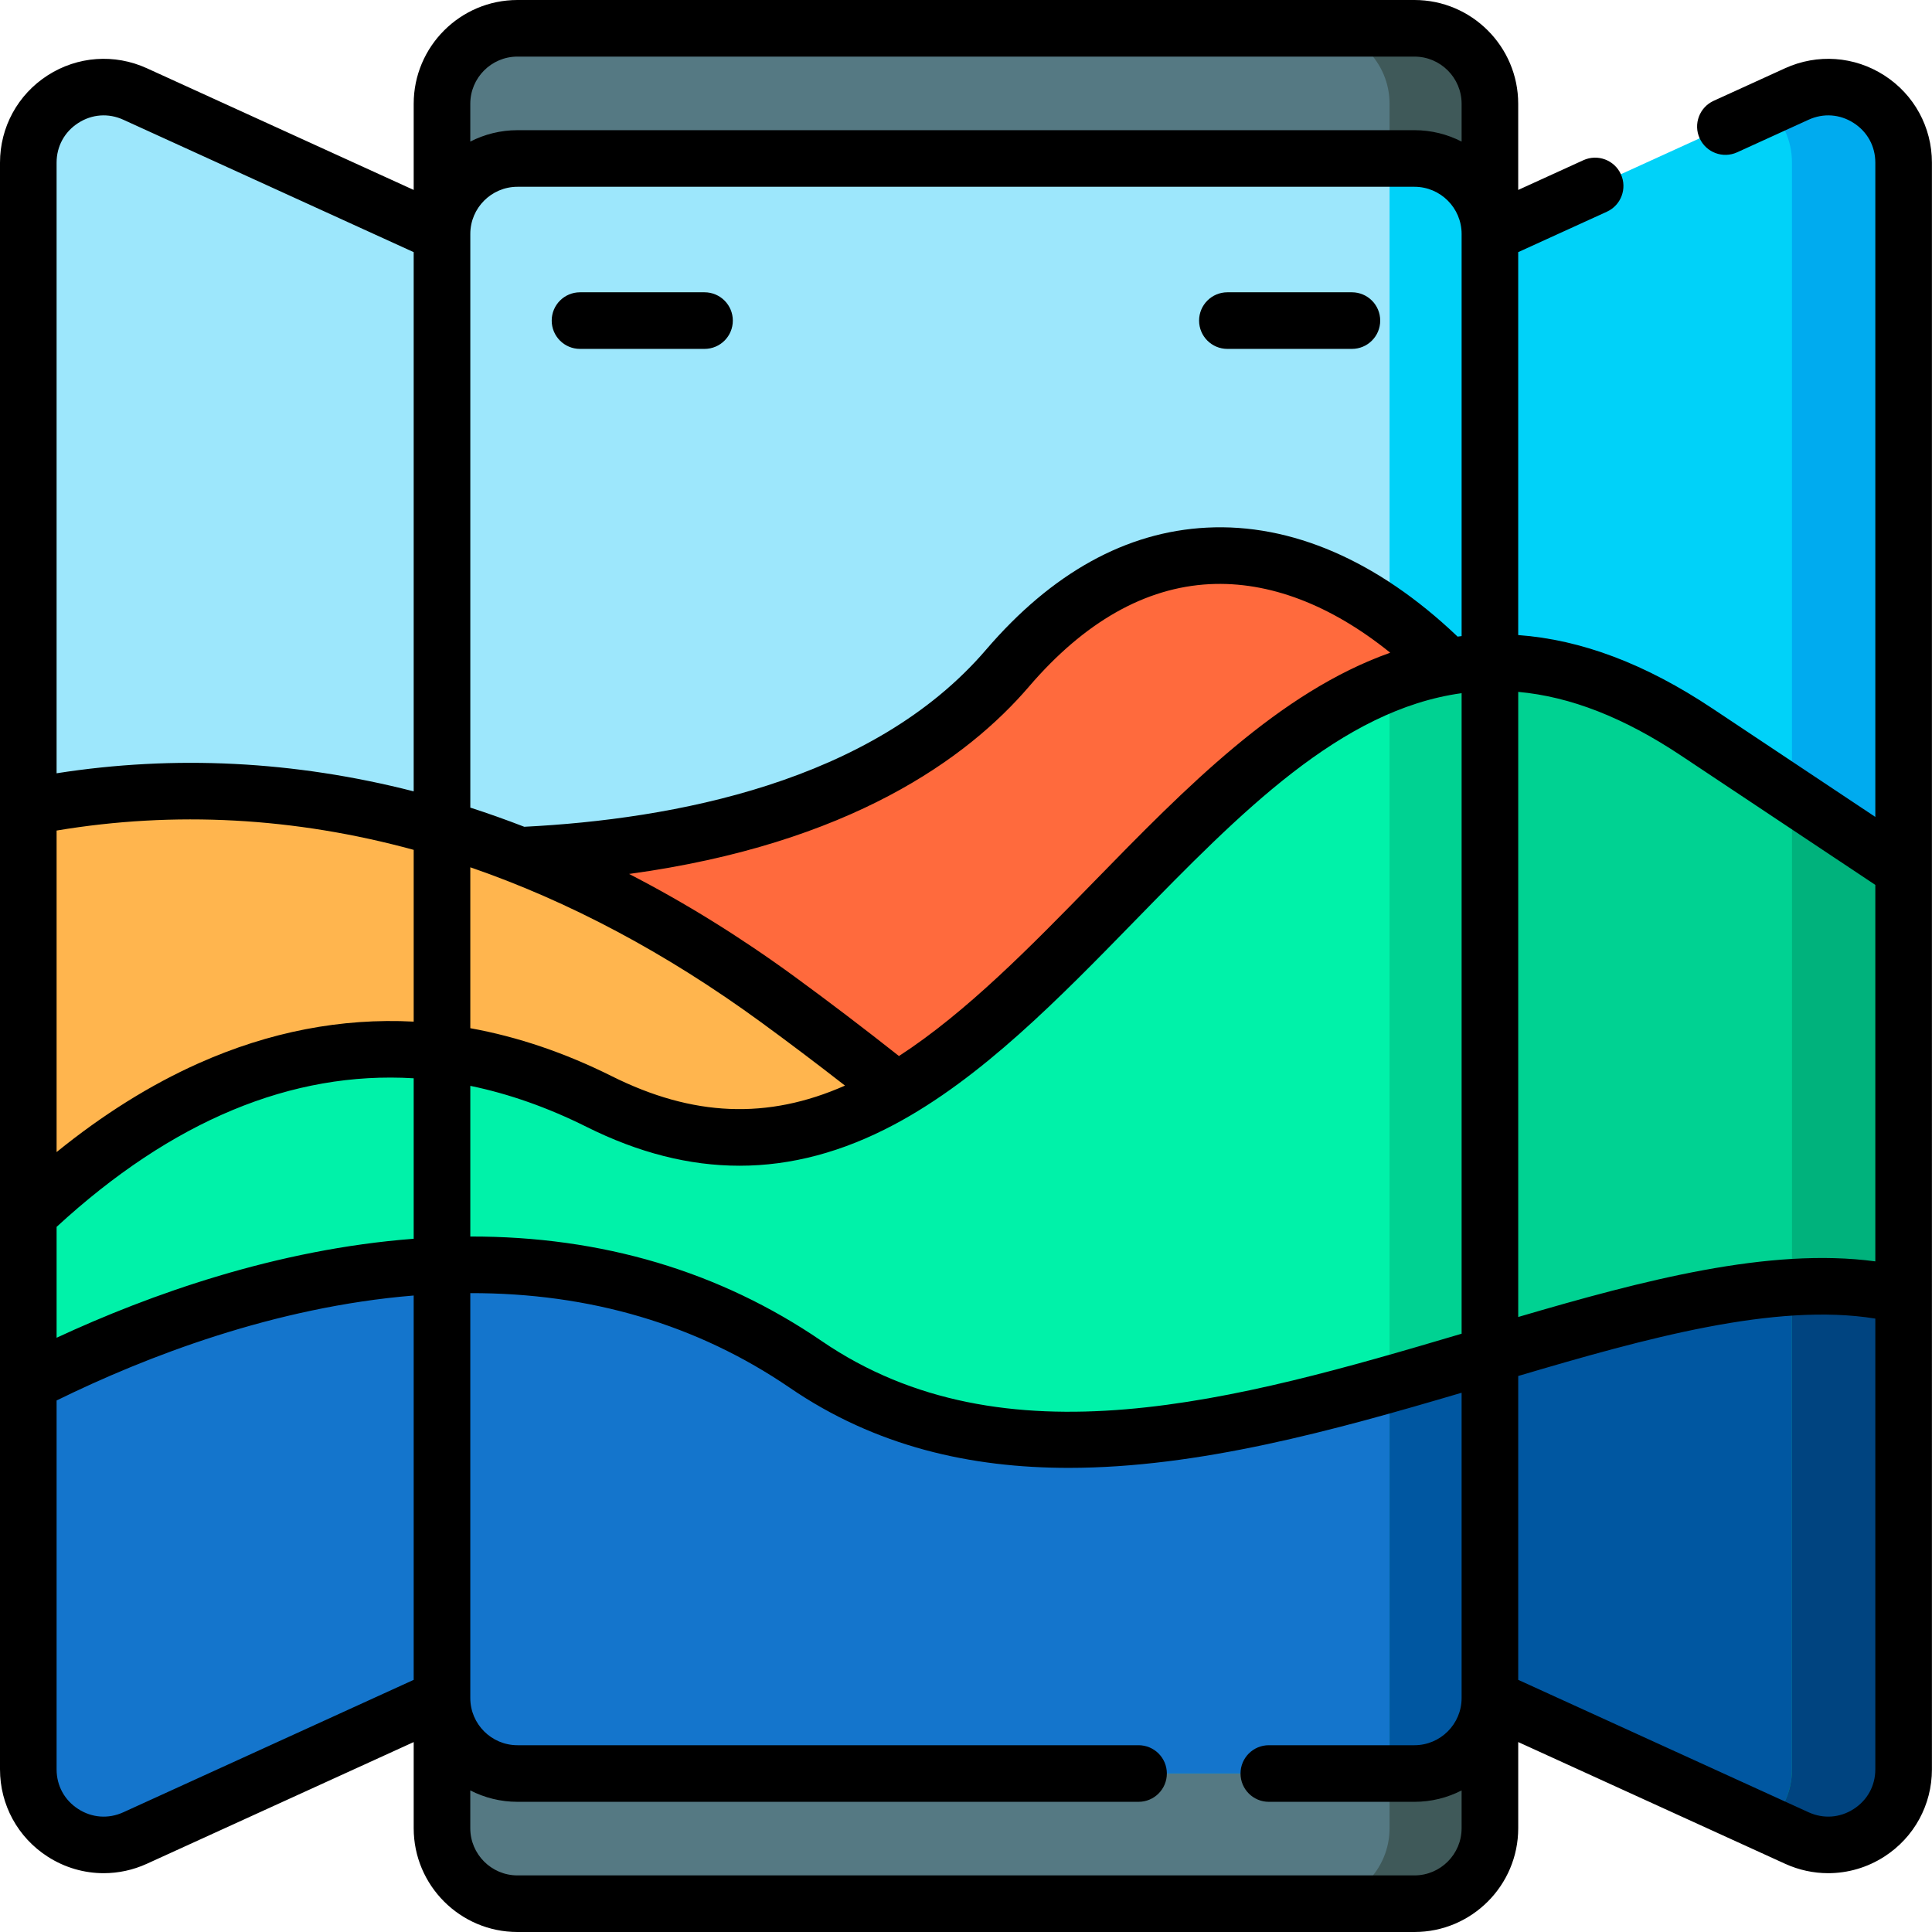<svg height="512pt" viewBox="0 0 512 512" width="512pt" xmlns="http://www.w3.org/2000/svg"><path d="m374.844 504.5h-237.711c-11.043 0-20-8.953-20-20v-457c0-11.047 8.957-20 20-20h237.711c11.043 0 20 8.953 20 20v457c0 11.047-8.957 20-20 20zm0 0" fill="#557983"/><path d="m394.84 27.5v457c0 11.051-8.953 20-20 20h-26.594c11.043 0 20-8.949 20-20v-457c0-11.051-8.957-20-20-20h26.594c11.047 0 20 8.949 20 20zm0 0" fill="#3f5959"/><path d="m504.48 43.102v425.797c0 14.551-15.051 24.23-28.301 18.191l-81.34-37.09v-388l81.34-37.09c13.25-6.039 28.301 3.641 28.301 18.191zm0 0" fill="#00d2f9"/><path d="m504.48 43.102v425.797c0 14.551-15.051 24.23-28.301 18.191l-7.711-3.512c3.891-3.566 6.422-8.719 6.422-14.68v-425.797c0-5.961-2.531-11.113-6.422-14.68l7.711-3.512c13.25-6.039 28.301 3.641 28.301 18.191zm0 0" fill="#00abef"/><path d="m504.48 230.488v238.41c0 14.551-15.051 24.23-28.301 18.191l-7.711-3.512-73.629-33.578v-274.422c16.59-.34 34.66 4.992 54.82 18.422 8.828 5.879 17.23 11.48 25.23 16.801 10.559 7.027 20.41 13.59 29.59 19.688zm0 0" fill="#00d292"/><path d="m504.48 343.328v125.57c0 14.551-15.051 24.23-28.301 18.191l-7.711-3.512-73.629-33.578v-90.949c41.051-12.16 79.582-23.289 109.641-15.723zm0 0" fill="#0057a1"/><path d="m504.48 230.488v238.41c0 14.551-15.051 24.23-28.301 18.191l-7.711-3.512c3.891-3.566 6.422-8.719 6.422-14.68v-258.098c10.559 7.027 20.41 13.59 29.59 19.688zm0 0" fill="#00b27c"/><path d="m504.48 343.328v125.57c0 14.551-15.051 24.23-28.301 18.191l-7.711-3.512c3.891-3.566 6.422-8.719 6.422-14.68v-127.777c10.539-.66 20.461-.09 29.59 2.207zm0 0" fill="#004480"/><path d="m117.141 62v388l-81.34 37.09c-13.25 6.039-28.301-3.641-28.301-18.191v-425.797c0-14.551 15.051-24.23 28.301-18.191zm0 0" fill="#9de7fc"/><path d="m117.141 219.551v230.449l-81.34 37.09c-13.25 6.039-28.301-3.641-28.301-18.191v-255.059c29.328-5.762 66.961-7.02 109.641 5.711zm0 0" fill="#ffb54e"/><path d="m117.141 278.922v171.078l-81.34 37.09c-13.25 6.039-28.301-3.641-28.301-18.191v-147.027c27.211-25.781 64.73-48.52 109.641-42.949zm0 0" fill="#00f2a9"/><path d="m7.5 366.5c25.449-12.93 65.879-29.352 109.641-31.148v114.648l-81.34 37.09c-13.25 6.039-28.301-3.641-28.301-18.191zm0 0" fill="#1475cc"/><path d="m394.84 62v388c0 11.051-8.949 20-20 20h-237.699c-11.051 0-20-8.949-20-20v-388c0-11.051 8.949-20 20-20h237.699c11.051 0 20 8.949 20 20zm0 0" fill="#9de7fc"/><path d="m394.84 62v388c0 11.051-8.949 20-20 20h-6.59v-428h6.59c11.051 0 20 8.949 20 20zm0 0" fill="#00d2f9"/><path d="m394.84 189.172v260.828c0 11.051-8.949 20-20 20h-237.699c-11.051 0-20-8.949-20-20v-222.969c46.488.48 113.238-7.242 149.848-49.953 32.5-37.918 69.703-36.477 101.262-13.668 9.461 6.82 18.422 15.578 26.59 25.762zm0 0" fill="#ff6a3d"/><path d="m394.84 189.172v260.828c0 11.051-8.949 20-20 20h-6.59v-306.59c9.461 6.82 18.422 15.578 26.59 25.762zm0 0" fill="#ed462f"/><path d="m394.84 442.559v7.441c0 11.051-8.949 20-20 20h-237.699c-11.051 0-20-8.949-20-20v-230.449c27.789 8.277 57.719 22.488 88.891 45.238 80.129 58.492 145.891 127.539 188.809 177.77zm0 0" fill="#ffb54e"/><path d="m394.84 175.578v274.422c0 11.051-8.949 20-20 20h-237.699c-11.051 0-20-8.949-20-20v-171.078c13.25 1.637 27.16 5.758 41.629 12.988 100.531 50.219 147.07-114.531 236.07-116.332zm0 0" fill="#00f2a9"/><path d="m394.84 359.051v90.949c0 11.051-8.949 20-20 20h-237.699c-11.051 0-20-8.949-20-20v-114.648c31.859-1.32 65.48 5.098 96.391 26.227 52.891 36.172 119.93 15.66 181.309-2.527zm0 0" fill="#1475cc"/><path d="m394.84 175.578v274.422c0 11.051-8.949 20-20 20h-6.59v-288.949c8.469-3.32 17.301-5.281 26.59-5.473zm0 0" fill="#00d292"/><path d="m394.84 359.051v90.949c0 11.051-8.949 20-20 20h-6.59v-103.191c8.941-2.52 17.82-5.16 26.59-7.758zm0 0" fill="#0057a1"/><path d="m511.98 43.102c0-9.398-4.719-18.047-12.629-23.129-7.906-5.086-17.73-5.789-26.281-1.891l-18.93 8.633c-3.77 1.719-5.434 6.168-3.715 9.938 1.723 3.77 6.168 5.43 9.938 3.711l18.93-8.633c3.945-1.801 8.301-1.488 11.949.859 3.645 2.344 5.738 6.176 5.738 10.512v173.391c-13.117-8.727-27.465-18.277-43.164-28.734-17.762-11.832-34.703-18.23-51.477-19.461v-101.477l23.5-10.715c3.77-1.719 5.43-6.168 3.711-9.938-1.719-3.766-6.164-5.43-9.938-3.711l-17.273 7.879v-22.836c0-15.164-12.336-27.5-27.5-27.5h-237.707c-15.164 0-27.5 12.336-27.5 27.5v22.836l-70.723-32.254c-8.555-3.902-18.379-3.191-26.281 1.891-7.91 5.082-12.629 13.73-12.629 23.129v425.797c0 9.398 4.719 18.047 12.629 23.129 4.52 2.91 9.672 4.387 14.855 4.387 3.875 0 7.77-.824 11.426-2.492l70.723-32.254v22.832c0 15.164 12.336 27.5 27.5 27.5h237.711c15.16 0 27.5-12.336 27.5-27.5v-22.836l70.727 32.254c3.66 1.672 7.551 2.496 11.426 2.496 5.184-.004 10.336-1.477 14.859-4.387 7.906-5.082 12.625-13.73 12.625-23.129zm-66.477 157.141c19.086 12.711 36.18 24.09 51.477 34.266v99.77c-28.168-3.781-61.59 5.043-94.637 14.738v-165.66c13.828 1.254 28.016 6.801 43.16 16.887zm-320.867 72.242v-42.641c26.082 8.973 51.934 22.727 76.973 41.004 7.395 5.395 14.875 11.043 22.324 16.848-20.523 9.07-40.324 8.238-61.809-2.496-12.418-6.203-25-10.465-37.488-12.715zm113.598 7.375c-9.242-7.305-18.578-14.41-27.781-21.129-14.336-10.461-28.949-19.512-43.742-27.125 58.527-7.984 89.73-30.695 105.973-49.645 14.695-17.145 30.805-26.277 47.887-27.156 15.707-.793 32.117 5.461 47.855 18.172-29.48 10.43-54.324 35.887-78.523 60.688-16.621 17.035-33.734 34.559-51.668 46.195zm149.109-111.285c-.363.043-.723.09-1.078.137-.066-.066-.125-.137-.191-.199-20.969-19.914-43.879-29.852-66.273-28.684-21.348 1.094-41.031 11.984-58.504 32.371-30.133 35.152-83.039 44.926-122.359 46.906-4.758-1.84-9.523-3.539-14.301-5.078v-151.773c0-.066 0-.129 0-.191v-.062c0-6.895 5.605-12.5 12.5-12.5h237.707c6.891 0 12.5 5.605 12.5 12.5zm-277.711 102.164c-19.168-.996-38.309 2.703-57.008 11.051-12.773 5.703-25.379 13.59-37.625 23.523v-85.207c31.285-5.234 63.062-3.512 94.633 5.117zm-94.633 54.398c30.531-28.105 62.32-41.34 94.633-39.379v42.527c-36.344 2.766-69.891 14.742-94.633 26.234zm109.637-37.375c10.215 2.105 20.535 5.738 30.781 10.855 13.758 6.875 27.215 10.312 40.559 10.312 13.719 0 27.316-3.633 40.988-10.902 23.051-12.254 43.699-33.418 63.672-53.887 28.074-28.77 54.707-56.043 86.707-60.441v169.75c-59.695 17.684-121.121 35.078-169.582 1.941-27.02-18.473-58.32-27.77-93.125-27.699zm12.496-272.762h237.711c6.891 0 12.5 5.605 12.5 12.5v10.02c-3.754-1.926-8-3.02-12.5-3.02h-237.707c-4.5 0-8.75 1.094-12.504 3.02v-10.02c0-6.895 5.609-12.5 12.5-12.5zm-116.395 17.59c3.648-2.348 8.004-2.66 11.949-.859l76.945 35.09v142.895c-31.555-8.078-63.301-9.688-94.633-4.789v-161.824c0-4.336 2.094-8.168 5.738-10.512zm11.949 447.68c-3.945 1.801-8.301 1.488-11.949-.859-3.645-2.344-5.738-6.176-5.738-10.512v-97.758c23.703-11.633 57.715-24.797 94.633-27.816v101.855zm342.156 16.73h-237.711c-6.891 0-12.5-5.605-12.5-12.5v-10.02c3.754 1.926 8.004 3.02 12.504 3.02h164.594c4.141 0 7.5-3.355 7.5-7.5s-3.359-7.5-7.5-7.5h-164.594c-6.895 0-12.5-5.605-12.5-12.5v-.062c0-.062 0-.125 0-.191v-107.055c31.742-.059 60.195 8.355 84.66 25.078 22.773 15.578 47.926 21.23 73.91 21.23 34.465 0 70.387-9.949 104.137-19.906v80.906c0 6.895-5.609 12.5-12.5 12.5h-38.59c-4.145 0-7.5 3.355-7.5 7.5s3.355 7.5 7.5 7.5h38.59c4.5 0 8.746-1.094 12.5-3.02v10.02c0 6.895-5.609 12.5-12.5 12.5zm116.398-17.59c-3.648 2.348-8.004 2.66-11.949.859l-76.949-35.094v-80.523c33.75-9.969 68.078-19.52 94.637-15.211v119.453c0 4.34-2.094 8.172-5.738 10.516zm0 0"/><path d="m186.707 77.461h-33c-4.145 0-7.5 3.359-7.5 7.5 0 4.145 3.355 7.5 7.5 7.5h33c4.141 0 7.5-3.355 7.5-7.5 0-4.141-3.359-7.5-7.5-7.5zm0 0"/><path d="m358.27 77.461h-33c-4.141 0-7.5 3.359-7.5 7.5 0 4.145 3.359 7.5 7.5 7.5h33c4.145 0 7.5-3.355 7.5-7.5 0-4.141-3.355-7.5-7.5-7.5zm0 0"/></svg>
